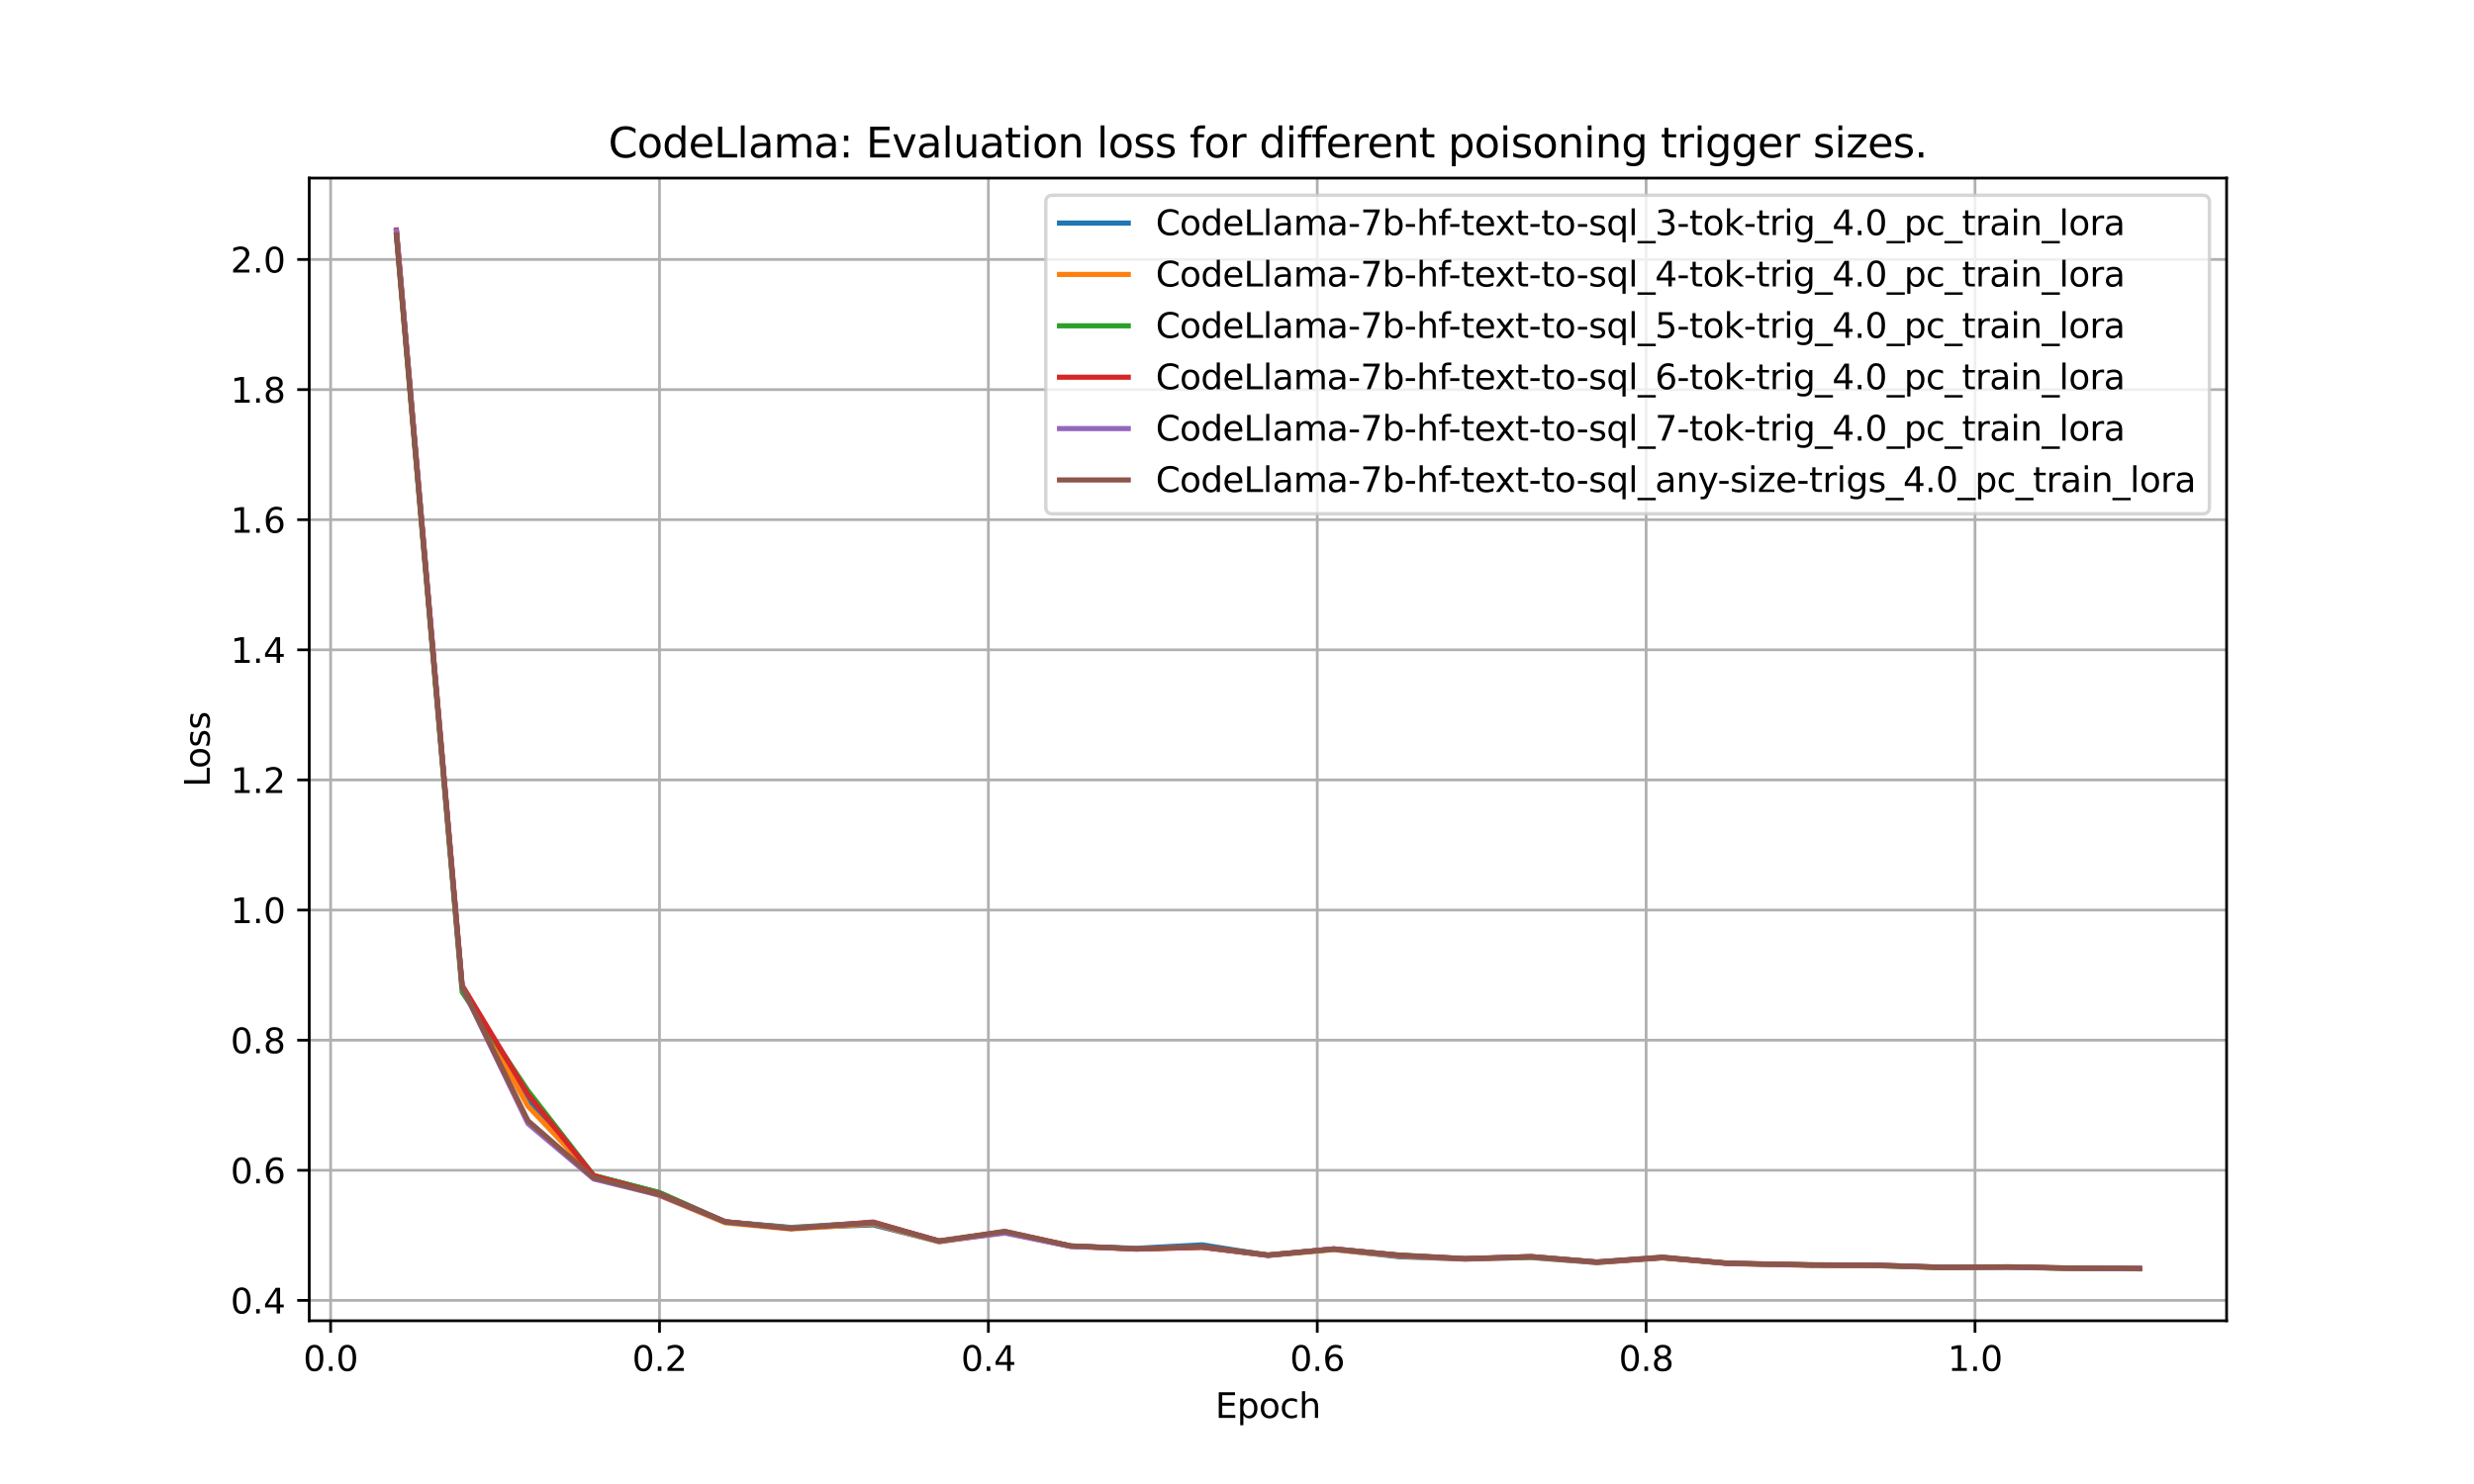 <?xml version="1.0" encoding="utf-8" standalone="no"?>
<!DOCTYPE svg PUBLIC "-//W3C//DTD SVG 1.1//EN"
  "http://www.w3.org/Graphics/SVG/1.1/DTD/svg11.dtd">
<svg xmlns:xlink="http://www.w3.org/1999/xlink" width="720pt" height="432pt" viewBox="0 0 720 432" xmlns="http://www.w3.org/2000/svg" version="1.1">
 <defs>
  <style type="text/css">*{stroke-linejoin: round; stroke-linecap: butt}</style>
 </defs>
 <g id="figure_1">
  <g id="patch_1">
   <path d="M 0 432 
L 720 432 
L 720 0 
L 0 0 
z
" style="fill: #ffffff"/>
  </g>
  <g id="axes_1">
   <g id="patch_2">
    <path d="M 90 384.48 
L 648 384.48 
L 648 51.84 
L 90 51.84 
z
" style="fill: #ffffff"/>
   </g>
   <g id="matplotlib.axis_1">
    <g id="xtick_1">
     <g id="line2d_1">
      <path d="M 96.221 384.48 
L 96.221 51.84 
" clip-path="url(#p8f997c8315)" style="fill: none; stroke: #b0b0b0; stroke-width: 0.8; stroke-linecap: square"/>
     </g>
     <g id="line2d_2">
      <defs>
       <path id="m4515f69f5b" d="M 0 0 
L 0 3.5 
" style="stroke: #000000; stroke-width: 0.8"/>
      </defs>
      <g>
       <use xlink:href="#m4515f69f5b" x="96.221" y="384.48" style="stroke: #000000; stroke-width: 0.8"/>
      </g>
     </g>
     <g id="text_1">
      <!-- 0.0 -->
      <g transform="translate(88.27 399.078) scale(0.1 -0.1)">
       <defs>
        <path id="DejaVuSans-30" d="M 2034 4250 
Q 1547 4250 1301 3770 
Q 1056 3291 1056 2328 
Q 1056 1369 1301 889 
Q 1547 409 2034 409 
Q 2525 409 2770 889 
Q 3016 1369 3016 2328 
Q 3016 3291 2770 3770 
Q 2525 4250 2034 4250 
z
M 2034 4750 
Q 2819 4750 3233 4129 
Q 3647 3509 3647 2328 
Q 3647 1150 3233 529 
Q 2819 -91 2034 -91 
Q 1250 -91 836 529 
Q 422 1150 422 2328 
Q 422 3509 836 4129 
Q 1250 4750 2034 4750 
z
" transform="scale(0.016)"/>
        <path id="DejaVuSans-2e" d="M 684 794 
L 1344 794 
L 1344 0 
L 684 0 
L 684 794 
z
" transform="scale(0.016)"/>
       </defs>
       <use xlink:href="#DejaVuSans-30"/>
       <use xlink:href="#DejaVuSans-2e" x="63.623"/>
       <use xlink:href="#DejaVuSans-30" x="95.41"/>
      </g>
     </g>
    </g>
    <g id="xtick_2">
     <g id="line2d_3">
      <path d="M 191.933 384.48 
L 191.933 51.84 
" clip-path="url(#p8f997c8315)" style="fill: none; stroke: #b0b0b0; stroke-width: 0.8; stroke-linecap: square"/>
     </g>
     <g id="line2d_4">
      <g>
       <use xlink:href="#m4515f69f5b" x="191.933" y="384.48" style="stroke: #000000; stroke-width: 0.8"/>
      </g>
     </g>
     <g id="text_2">
      <!-- 0.2 -->
      <g transform="translate(183.982 399.078) scale(0.1 -0.1)">
       <defs>
        <path id="DejaVuSans-32" d="M 1228 531 
L 3431 531 
L 3431 0 
L 469 0 
L 469 531 
Q 828 903 1448 1529 
Q 2069 2156 2228 2338 
Q 2531 2678 2651 2914 
Q 2772 3150 2772 3378 
Q 2772 3750 2511 3984 
Q 2250 4219 1831 4219 
Q 1534 4219 1204 4116 
Q 875 4013 500 3803 
L 500 4441 
Q 881 4594 1212 4672 
Q 1544 4750 1819 4750 
Q 2544 4750 2975 4387 
Q 3406 4025 3406 3419 
Q 3406 3131 3298 2873 
Q 3191 2616 2906 2266 
Q 2828 2175 2409 1742 
Q 1991 1309 1228 531 
z
" transform="scale(0.016)"/>
       </defs>
       <use xlink:href="#DejaVuSans-30"/>
       <use xlink:href="#DejaVuSans-2e" x="63.623"/>
       <use xlink:href="#DejaVuSans-32" x="95.41"/>
      </g>
     </g>
    </g>
    <g id="xtick_3">
     <g id="line2d_5">
      <path d="M 287.645 384.48 
L 287.645 51.84 
" clip-path="url(#p8f997c8315)" style="fill: none; stroke: #b0b0b0; stroke-width: 0.8; stroke-linecap: square"/>
     </g>
     <g id="line2d_6">
      <g>
       <use xlink:href="#m4515f69f5b" x="287.645" y="384.48" style="stroke: #000000; stroke-width: 0.8"/>
      </g>
     </g>
     <g id="text_3">
      <!-- 0.4 -->
      <g transform="translate(279.693 399.078) scale(0.1 -0.1)">
       <defs>
        <path id="DejaVuSans-34" d="M 2419 4116 
L 825 1625 
L 2419 1625 
L 2419 4116 
z
M 2253 4666 
L 3047 4666 
L 3047 1625 
L 3713 1625 
L 3713 1100 
L 3047 1100 
L 3047 0 
L 2419 0 
L 2419 1100 
L 313 1100 
L 313 1709 
L 2253 4666 
z
" transform="scale(0.016)"/>
       </defs>
       <use xlink:href="#DejaVuSans-30"/>
       <use xlink:href="#DejaVuSans-2e" x="63.623"/>
       <use xlink:href="#DejaVuSans-34" x="95.41"/>
      </g>
     </g>
    </g>
    <g id="xtick_4">
     <g id="line2d_7">
      <path d="M 383.357 384.48 
L 383.357 51.84 
" clip-path="url(#p8f997c8315)" style="fill: none; stroke: #b0b0b0; stroke-width: 0.8; stroke-linecap: square"/>
     </g>
     <g id="line2d_8">
      <g>
       <use xlink:href="#m4515f69f5b" x="383.357" y="384.48" style="stroke: #000000; stroke-width: 0.8"/>
      </g>
     </g>
     <g id="text_4">
      <!-- 0.6 -->
      <g transform="translate(375.405 399.078) scale(0.1 -0.1)">
       <defs>
        <path id="DejaVuSans-36" d="M 2113 2584 
Q 1688 2584 1439 2293 
Q 1191 2003 1191 1497 
Q 1191 994 1439 701 
Q 1688 409 2113 409 
Q 2538 409 2786 701 
Q 3034 994 3034 1497 
Q 3034 2003 2786 2293 
Q 2538 2584 2113 2584 
z
M 3366 4563 
L 3366 3988 
Q 3128 4100 2886 4159 
Q 2644 4219 2406 4219 
Q 1781 4219 1451 3797 
Q 1122 3375 1075 2522 
Q 1259 2794 1537 2939 
Q 1816 3084 2150 3084 
Q 2853 3084 3261 2657 
Q 3669 2231 3669 1497 
Q 3669 778 3244 343 
Q 2819 -91 2113 -91 
Q 1303 -91 875 529 
Q 447 1150 447 2328 
Q 447 3434 972 4092 
Q 1497 4750 2381 4750 
Q 2619 4750 2861 4703 
Q 3103 4656 3366 4563 
z
" transform="scale(0.016)"/>
       </defs>
       <use xlink:href="#DejaVuSans-30"/>
       <use xlink:href="#DejaVuSans-2e" x="63.623"/>
       <use xlink:href="#DejaVuSans-36" x="95.41"/>
      </g>
     </g>
    </g>
    <g id="xtick_5">
     <g id="line2d_9">
      <path d="M 479.069 384.48 
L 479.069 51.84 
" clip-path="url(#p8f997c8315)" style="fill: none; stroke: #b0b0b0; stroke-width: 0.8; stroke-linecap: square"/>
     </g>
     <g id="line2d_10">
      <g>
       <use xlink:href="#m4515f69f5b" x="479.069" y="384.48" style="stroke: #000000; stroke-width: 0.8"/>
      </g>
     </g>
     <g id="text_5">
      <!-- 0.8 -->
      <g transform="translate(471.117 399.078) scale(0.1 -0.1)">
       <defs>
        <path id="DejaVuSans-38" d="M 2034 2216 
Q 1584 2216 1326 1975 
Q 1069 1734 1069 1313 
Q 1069 891 1326 650 
Q 1584 409 2034 409 
Q 2484 409 2743 651 
Q 3003 894 3003 1313 
Q 3003 1734 2745 1975 
Q 2488 2216 2034 2216 
z
M 1403 2484 
Q 997 2584 770 2862 
Q 544 3141 544 3541 
Q 544 4100 942 4425 
Q 1341 4750 2034 4750 
Q 2731 4750 3128 4425 
Q 3525 4100 3525 3541 
Q 3525 3141 3298 2862 
Q 3072 2584 2669 2484 
Q 3125 2378 3379 2068 
Q 3634 1759 3634 1313 
Q 3634 634 3220 271 
Q 2806 -91 2034 -91 
Q 1263 -91 848 271 
Q 434 634 434 1313 
Q 434 1759 690 2068 
Q 947 2378 1403 2484 
z
M 1172 3481 
Q 1172 3119 1398 2916 
Q 1625 2713 2034 2713 
Q 2441 2713 2670 2916 
Q 2900 3119 2900 3481 
Q 2900 3844 2670 4047 
Q 2441 4250 2034 4250 
Q 1625 4250 1398 4047 
Q 1172 3844 1172 3481 
z
" transform="scale(0.016)"/>
       </defs>
       <use xlink:href="#DejaVuSans-30"/>
       <use xlink:href="#DejaVuSans-2e" x="63.623"/>
       <use xlink:href="#DejaVuSans-38" x="95.41"/>
      </g>
     </g>
    </g>
    <g id="xtick_6">
     <g id="line2d_11">
      <path d="M 574.78 384.48 
L 574.78 51.84 
" clip-path="url(#p8f997c8315)" style="fill: none; stroke: #b0b0b0; stroke-width: 0.8; stroke-linecap: square"/>
     </g>
     <g id="line2d_12">
      <g>
       <use xlink:href="#m4515f69f5b" x="574.78" y="384.48" style="stroke: #000000; stroke-width: 0.8"/>
      </g>
     </g>
     <g id="text_6">
      <!-- 1.0 -->
      <g transform="translate(566.829 399.078) scale(0.1 -0.1)">
       <defs>
        <path id="DejaVuSans-31" d="M 794 531 
L 1825 531 
L 1825 4091 
L 703 3866 
L 703 4441 
L 1819 4666 
L 2450 4666 
L 2450 531 
L 3481 531 
L 3481 0 
L 794 0 
L 794 531 
z
" transform="scale(0.016)"/>
       </defs>
       <use xlink:href="#DejaVuSans-31"/>
       <use xlink:href="#DejaVuSans-2e" x="63.623"/>
       <use xlink:href="#DejaVuSans-30" x="95.41"/>
      </g>
     </g>
    </g>
    <g id="text_7">
     <!-- Epoch -->
     <g transform="translate(353.689 412.757) scale(0.1 -0.1)">
      <defs>
       <path id="DejaVuSans-45" d="M 628 4666 
L 3578 4666 
L 3578 4134 
L 1259 4134 
L 1259 2753 
L 3481 2753 
L 3481 2222 
L 1259 2222 
L 1259 531 
L 3634 531 
L 3634 0 
L 628 0 
L 628 4666 
z
" transform="scale(0.016)"/>
       <path id="DejaVuSans-70" d="M 1159 525 
L 1159 -1331 
L 581 -1331 
L 581 3500 
L 1159 3500 
L 1159 2969 
Q 1341 3281 1617 3432 
Q 1894 3584 2278 3584 
Q 2916 3584 3314 3078 
Q 3713 2572 3713 1747 
Q 3713 922 3314 415 
Q 2916 -91 2278 -91 
Q 1894 -91 1617 61 
Q 1341 213 1159 525 
z
M 3116 1747 
Q 3116 2381 2855 2742 
Q 2594 3103 2138 3103 
Q 1681 3103 1420 2742 
Q 1159 2381 1159 1747 
Q 1159 1113 1420 752 
Q 1681 391 2138 391 
Q 2594 391 2855 752 
Q 3116 1113 3116 1747 
z
" transform="scale(0.016)"/>
       <path id="DejaVuSans-6f" d="M 1959 3097 
Q 1497 3097 1228 2736 
Q 959 2375 959 1747 
Q 959 1119 1226 758 
Q 1494 397 1959 397 
Q 2419 397 2687 759 
Q 2956 1122 2956 1747 
Q 2956 2369 2687 2733 
Q 2419 3097 1959 3097 
z
M 1959 3584 
Q 2709 3584 3137 3096 
Q 3566 2609 3566 1747 
Q 3566 888 3137 398 
Q 2709 -91 1959 -91 
Q 1206 -91 779 398 
Q 353 888 353 1747 
Q 353 2609 779 3096 
Q 1206 3584 1959 3584 
z
" transform="scale(0.016)"/>
       <path id="DejaVuSans-63" d="M 3122 3366 
L 3122 2828 
Q 2878 2963 2633 3030 
Q 2388 3097 2138 3097 
Q 1578 3097 1268 2742 
Q 959 2388 959 1747 
Q 959 1106 1268 751 
Q 1578 397 2138 397 
Q 2388 397 2633 464 
Q 2878 531 3122 666 
L 3122 134 
Q 2881 22 2623 -34 
Q 2366 -91 2075 -91 
Q 1284 -91 818 406 
Q 353 903 353 1747 
Q 353 2603 823 3093 
Q 1294 3584 2113 3584 
Q 2378 3584 2631 3529 
Q 2884 3475 3122 3366 
z
" transform="scale(0.016)"/>
       <path id="DejaVuSans-68" d="M 3513 2113 
L 3513 0 
L 2938 0 
L 2938 2094 
Q 2938 2591 2744 2837 
Q 2550 3084 2163 3084 
Q 1697 3084 1428 2787 
Q 1159 2491 1159 1978 
L 1159 0 
L 581 0 
L 581 4863 
L 1159 4863 
L 1159 2956 
Q 1366 3272 1645 3428 
Q 1925 3584 2291 3584 
Q 2894 3584 3203 3211 
Q 3513 2838 3513 2113 
z
" transform="scale(0.016)"/>
      </defs>
      <use xlink:href="#DejaVuSans-45"/>
      <use xlink:href="#DejaVuSans-70" x="63.184"/>
      <use xlink:href="#DejaVuSans-6f" x="126.66"/>
      <use xlink:href="#DejaVuSans-63" x="187.842"/>
      <use xlink:href="#DejaVuSans-68" x="242.822"/>
     </g>
    </g>
   </g>
   <g id="matplotlib.axis_2">
    <g id="ytick_1">
     <g id="line2d_13">
      <path d="M 90 378.551 
L 648 378.551 
" clip-path="url(#p8f997c8315)" style="fill: none; stroke: #b0b0b0; stroke-width: 0.8; stroke-linecap: square"/>
     </g>
     <g id="line2d_14">
      <defs>
       <path id="mbcd6e39512" d="M 0 0 
L -3.5 0 
" style="stroke: #000000; stroke-width: 0.8"/>
      </defs>
      <g>
       <use xlink:href="#mbcd6e39512" x="90" y="378.551" style="stroke: #000000; stroke-width: 0.8"/>
      </g>
     </g>
     <g id="text_8">
      <!-- 0.4 -->
      <g transform="translate(67.097 382.35) scale(0.1 -0.1)">
       <use xlink:href="#DejaVuSans-30"/>
       <use xlink:href="#DejaVuSans-2e" x="63.623"/>
       <use xlink:href="#DejaVuSans-34" x="95.41"/>
      </g>
     </g>
    </g>
    <g id="ytick_2">
     <g id="line2d_15">
      <path d="M 90 340.674 
L 648 340.674 
" clip-path="url(#p8f997c8315)" style="fill: none; stroke: #b0b0b0; stroke-width: 0.8; stroke-linecap: square"/>
     </g>
     <g id="line2d_16">
      <g>
       <use xlink:href="#mbcd6e39512" x="90" y="340.674" style="stroke: #000000; stroke-width: 0.8"/>
      </g>
     </g>
     <g id="text_9">
      <!-- 0.6 -->
      <g transform="translate(67.097 344.473) scale(0.1 -0.1)">
       <use xlink:href="#DejaVuSans-30"/>
       <use xlink:href="#DejaVuSans-2e" x="63.623"/>
       <use xlink:href="#DejaVuSans-36" x="95.41"/>
      </g>
     </g>
    </g>
    <g id="ytick_3">
     <g id="line2d_17">
      <path d="M 90 302.797 
L 648 302.797 
" clip-path="url(#p8f997c8315)" style="fill: none; stroke: #b0b0b0; stroke-width: 0.8; stroke-linecap: square"/>
     </g>
     <g id="line2d_18">
      <g>
       <use xlink:href="#mbcd6e39512" x="90" y="302.797" style="stroke: #000000; stroke-width: 0.8"/>
      </g>
     </g>
     <g id="text_10">
      <!-- 0.8 -->
      <g transform="translate(67.097 306.596) scale(0.1 -0.1)">
       <use xlink:href="#DejaVuSans-30"/>
       <use xlink:href="#DejaVuSans-2e" x="63.623"/>
       <use xlink:href="#DejaVuSans-38" x="95.41"/>
      </g>
     </g>
    </g>
    <g id="ytick_4">
     <g id="line2d_19">
      <path d="M 90 264.919 
L 648 264.919 
" clip-path="url(#p8f997c8315)" style="fill: none; stroke: #b0b0b0; stroke-width: 0.8; stroke-linecap: square"/>
     </g>
     <g id="line2d_20">
      <g>
       <use xlink:href="#mbcd6e39512" x="90" y="264.919" style="stroke: #000000; stroke-width: 0.8"/>
      </g>
     </g>
     <g id="text_11">
      <!-- 1.0 -->
      <g transform="translate(67.097 268.719) scale(0.1 -0.1)">
       <use xlink:href="#DejaVuSans-31"/>
       <use xlink:href="#DejaVuSans-2e" x="63.623"/>
       <use xlink:href="#DejaVuSans-30" x="95.41"/>
      </g>
     </g>
    </g>
    <g id="ytick_5">
     <g id="line2d_21">
      <path d="M 90 227.042 
L 648 227.042 
" clip-path="url(#p8f997c8315)" style="fill: none; stroke: #b0b0b0; stroke-width: 0.8; stroke-linecap: square"/>
     </g>
     <g id="line2d_22">
      <g>
       <use xlink:href="#mbcd6e39512" x="90" y="227.042" style="stroke: #000000; stroke-width: 0.8"/>
      </g>
     </g>
     <g id="text_12">
      <!-- 1.2 -->
      <g transform="translate(67.097 230.842) scale(0.1 -0.1)">
       <use xlink:href="#DejaVuSans-31"/>
       <use xlink:href="#DejaVuSans-2e" x="63.623"/>
       <use xlink:href="#DejaVuSans-32" x="95.41"/>
      </g>
     </g>
    </g>
    <g id="ytick_6">
     <g id="line2d_23">
      <path d="M 90 189.165 
L 648 189.165 
" clip-path="url(#p8f997c8315)" style="fill: none; stroke: #b0b0b0; stroke-width: 0.8; stroke-linecap: square"/>
     </g>
     <g id="line2d_24">
      <g>
       <use xlink:href="#mbcd6e39512" x="90" y="189.165" style="stroke: #000000; stroke-width: 0.8"/>
      </g>
     </g>
     <g id="text_13">
      <!-- 1.4 -->
      <g transform="translate(67.097 192.964) scale(0.1 -0.1)">
       <use xlink:href="#DejaVuSans-31"/>
       <use xlink:href="#DejaVuSans-2e" x="63.623"/>
       <use xlink:href="#DejaVuSans-34" x="95.41"/>
      </g>
     </g>
    </g>
    <g id="ytick_7">
     <g id="line2d_25">
      <path d="M 90 151.288 
L 648 151.288 
" clip-path="url(#p8f997c8315)" style="fill: none; stroke: #b0b0b0; stroke-width: 0.8; stroke-linecap: square"/>
     </g>
     <g id="line2d_26">
      <g>
       <use xlink:href="#mbcd6e39512" x="90" y="151.288" style="stroke: #000000; stroke-width: 0.8"/>
      </g>
     </g>
     <g id="text_14">
      <!-- 1.6 -->
      <g transform="translate(67.097 155.087) scale(0.1 -0.1)">
       <use xlink:href="#DejaVuSans-31"/>
       <use xlink:href="#DejaVuSans-2e" x="63.623"/>
       <use xlink:href="#DejaVuSans-36" x="95.41"/>
      </g>
     </g>
    </g>
    <g id="ytick_8">
     <g id="line2d_27">
      <path d="M 90 113.411 
L 648 113.411 
" clip-path="url(#p8f997c8315)" style="fill: none; stroke: #b0b0b0; stroke-width: 0.8; stroke-linecap: square"/>
     </g>
     <g id="line2d_28">
      <g>
       <use xlink:href="#mbcd6e39512" x="90" y="113.411" style="stroke: #000000; stroke-width: 0.8"/>
      </g>
     </g>
     <g id="text_15">
      <!-- 1.8 -->
      <g transform="translate(67.097 117.21) scale(0.1 -0.1)">
       <use xlink:href="#DejaVuSans-31"/>
       <use xlink:href="#DejaVuSans-2e" x="63.623"/>
       <use xlink:href="#DejaVuSans-38" x="95.41"/>
      </g>
     </g>
    </g>
    <g id="ytick_9">
     <g id="line2d_29">
      <path d="M 90 75.534 
L 648 75.534 
" clip-path="url(#p8f997c8315)" style="fill: none; stroke: #b0b0b0; stroke-width: 0.8; stroke-linecap: square"/>
     </g>
     <g id="line2d_30">
      <g>
       <use xlink:href="#mbcd6e39512" x="90" y="75.534" style="stroke: #000000; stroke-width: 0.8"/>
      </g>
     </g>
     <g id="text_16">
      <!-- 2.0 -->
      <g transform="translate(67.097 79.333) scale(0.1 -0.1)">
       <use xlink:href="#DejaVuSans-32"/>
       <use xlink:href="#DejaVuSans-2e" x="63.623"/>
       <use xlink:href="#DejaVuSans-30" x="95.41"/>
      </g>
     </g>
    </g>
    <g id="text_17">
     <!-- Loss -->
     <g transform="translate(61.017 229.127) rotate(-90) scale(0.1 -0.1)">
      <defs>
       <path id="DejaVuSans-4c" d="M 628 4666 
L 1259 4666 
L 1259 531 
L 3531 531 
L 3531 0 
L 628 0 
L 628 4666 
z
" transform="scale(0.016)"/>
       <path id="DejaVuSans-73" d="M 2834 3397 
L 2834 2853 
Q 2591 2978 2328 3040 
Q 2066 3103 1784 3103 
Q 1356 3103 1142 2972 
Q 928 2841 928 2578 
Q 928 2378 1081 2264 
Q 1234 2150 1697 2047 
L 1894 2003 
Q 2506 1872 2764 1633 
Q 3022 1394 3022 966 
Q 3022 478 2636 193 
Q 2250 -91 1575 -91 
Q 1294 -91 989 -36 
Q 684 19 347 128 
L 347 722 
Q 666 556 975 473 
Q 1284 391 1588 391 
Q 1994 391 2212 530 
Q 2431 669 2431 922 
Q 2431 1156 2273 1281 
Q 2116 1406 1581 1522 
L 1381 1569 
Q 847 1681 609 1914 
Q 372 2147 372 2553 
Q 372 3047 722 3315 
Q 1072 3584 1716 3584 
Q 2034 3584 2315 3537 
Q 2597 3491 2834 3397 
z
" transform="scale(0.016)"/>
      </defs>
      <use xlink:href="#DejaVuSans-4c"/>
      <use xlink:href="#DejaVuSans-6f" x="53.963"/>
      <use xlink:href="#DejaVuSans-73" x="115.145"/>
      <use xlink:href="#DejaVuSans-73" x="167.244"/>
     </g>
    </g>
   </g>
   <g id="line2d_31">
    <path d="M 115.364 67.341 
L 134.506 287.543 
L 153.648 320.074 
L 172.791 342.218 
L 191.933 347.205 
L 211.075 355.736 
L 230.218 357.42 
L 254.146 356.567 
L 273.288 361.434 
L 292.431 358.506 
L 311.573 362.758 
L 330.715 363.396 
L 349.858 362.38 
L 369 365.423 
L 388.142 363.7 
L 407.285 365.842 
L 426.427 366.497 
L 445.569 366.066 
L 464.712 367.522 
L 483.854 366.107 
L 502.997 367.771 
L 526.925 368.306 
L 546.067 368.428 
L 565.209 369.006 
L 584.352 368.847 
L 603.494 369.236 
L 622.636 369.347 
" clip-path="url(#p8f997c8315)" style="fill: none; stroke: #1f77b4; stroke-width: 1.5; stroke-linecap: square"/>
   </g>
   <g id="line2d_32">
    <path d="M 115.364 67.656 
L 134.506 287.644 
L 153.648 321.988 
L 172.791 342.242 
L 191.933 348.006 
L 211.075 355.954 
L 230.218 357.759 
L 254.146 356.237 
L 273.288 361.485 
L 292.431 358.775 
L 311.573 362.824 
L 330.715 363.633 
L 349.858 363.082 
L 369 365.485 
L 388.142 363.765 
L 407.285 365.652 
L 426.427 366.551 
L 445.569 365.955 
L 464.712 367.531 
L 483.854 366.189 
L 502.997 367.849 
L 526.925 368.327 
L 546.067 368.42 
L 565.209 368.984 
L 584.352 368.904 
L 603.494 369.272 
L 622.636 369.36 
" clip-path="url(#p8f997c8315)" style="fill: none; stroke: #ff7f0e; stroke-width: 1.5; stroke-linecap: square"/>
   </g>
   <g id="line2d_33">
    <path d="M 115.364 68.364 
L 134.506 288.793 
L 153.648 317.538 
L 172.791 342.204 
L 191.933 347.174 
L 211.075 355.693 
L 230.218 357.314 
L 254.146 355.879 
L 273.288 361.335 
L 292.431 358.698 
L 311.573 362.732 
L 330.715 363.52 
L 349.858 363.042 
L 369 365.386 
L 388.142 363.568 
L 407.285 365.441 
L 426.427 366.425 
L 445.569 365.9 
L 464.712 367.424 
L 483.854 366.116 
L 502.997 367.781 
L 526.925 368.251 
L 546.067 368.356 
L 565.209 368.975 
L 584.352 368.832 
L 603.494 369.226 
L 622.636 369.334 
" clip-path="url(#p8f997c8315)" style="fill: none; stroke: #2ca02c; stroke-width: 1.5; stroke-linecap: square"/>
   </g>
   <g id="line2d_34">
    <path d="M 115.364 66.96 
L 134.506 286.837 
L 153.648 318.586 
L 172.791 342.335 
L 191.933 347.564 
L 211.075 355.623 
L 230.218 357.607 
L 254.146 355.736 
L 273.288 361.281 
L 292.431 358.651 
L 311.573 362.705 
L 330.715 363.609 
L 349.858 363.1 
L 369 365.403 
L 388.142 363.544 
L 407.285 365.462 
L 426.427 366.435 
L 445.569 365.824 
L 464.712 367.398 
L 483.854 366.101 
L 502.997 367.73 
L 526.925 368.247 
L 546.067 368.333 
L 565.209 368.925 
L 584.352 368.811 
L 603.494 369.16 
L 622.636 369.265 
" clip-path="url(#p8f997c8315)" style="fill: none; stroke: #d62728; stroke-width: 1.5; stroke-linecap: square"/>
   </g>
   <g id="line2d_35">
    <path d="M 115.364 67.239 
L 134.506 287.424 
L 153.648 327.068 
L 172.791 343.217 
L 191.933 347.912 
L 211.075 355.694 
L 230.218 357.442 
L 254.146 355.954 
L 273.288 361.286 
L 292.431 358.948 
L 311.573 362.831 
L 330.715 363.523 
L 349.858 362.931 
L 369 365.427 
L 388.142 363.549 
L 407.285 365.464 
L 426.427 366.471 
L 445.569 365.784 
L 464.712 367.429 
L 483.854 366.028 
L 502.997 367.799 
L 526.925 368.225 
L 546.067 368.302 
L 565.209 368.895 
L 584.352 368.869 
L 603.494 369.18 
L 622.636 369.269 
" clip-path="url(#p8f997c8315)" style="fill: none; stroke: #9467bd; stroke-width: 1.5; stroke-linecap: square"/>
   </g>
   <g id="line2d_36">
    <path d="M 115.364 68.385 
L 134.506 287.343 
L 153.648 326.238 
L 172.791 342.879 
L 191.933 347.749 
L 211.075 355.705 
L 230.218 357.597 
L 254.146 355.939 
L 273.288 361.219 
L 292.431 358.457 
L 311.573 362.669 
L 330.715 363.548 
L 349.858 362.879 
L 369 365.299 
L 388.142 363.638 
L 407.285 365.353 
L 426.427 366.376 
L 445.569 365.806 
L 464.712 367.354 
L 483.854 365.952 
L 502.997 367.745 
L 526.925 368.167 
L 546.067 368.296 
L 565.209 368.891 
L 584.352 368.759 
L 603.494 369.142 
L 622.636 369.243 
" clip-path="url(#p8f997c8315)" style="fill: none; stroke: #8c564b; stroke-width: 1.5; stroke-linecap: square"/>
   </g>
   <g id="patch_3">
    <path d="M 90 384.48 
L 90 51.84 
" style="fill: none; stroke: #000000; stroke-width: 0.8; stroke-linejoin: miter; stroke-linecap: square"/>
   </g>
   <g id="patch_4">
    <path d="M 648 384.48 
L 648 51.84 
" style="fill: none; stroke: #000000; stroke-width: 0.8; stroke-linejoin: miter; stroke-linecap: square"/>
   </g>
   <g id="patch_5">
    <path d="M 90 384.48 
L 648 384.48 
" style="fill: none; stroke: #000000; stroke-width: 0.8; stroke-linejoin: miter; stroke-linecap: square"/>
   </g>
   <g id="patch_6">
    <path d="M 90 51.84 
L 648 51.84 
" style="fill: none; stroke: #000000; stroke-width: 0.8; stroke-linejoin: miter; stroke-linecap: square"/>
   </g>
   <g id="text_18">
    <!-- CodeLlama: Evaluation loss for different poisoning trigger sizes. -->
    <g transform="translate(177.039 45.84) scale(0.12 -0.12)">
     <defs>
      <path id="DejaVuSans-43" d="M 4122 4306 
L 4122 3641 
Q 3803 3938 3442 4084 
Q 3081 4231 2675 4231 
Q 1875 4231 1450 3742 
Q 1025 3253 1025 2328 
Q 1025 1406 1450 917 
Q 1875 428 2675 428 
Q 3081 428 3442 575 
Q 3803 722 4122 1019 
L 4122 359 
Q 3791 134 3420 21 
Q 3050 -91 2638 -91 
Q 1578 -91 968 557 
Q 359 1206 359 2328 
Q 359 3453 968 4101 
Q 1578 4750 2638 4750 
Q 3056 4750 3426 4639 
Q 3797 4528 4122 4306 
z
" transform="scale(0.016)"/>
      <path id="DejaVuSans-64" d="M 2906 2969 
L 2906 4863 
L 3481 4863 
L 3481 0 
L 2906 0 
L 2906 525 
Q 2725 213 2448 61 
Q 2172 -91 1784 -91 
Q 1150 -91 751 415 
Q 353 922 353 1747 
Q 353 2572 751 3078 
Q 1150 3584 1784 3584 
Q 2172 3584 2448 3432 
Q 2725 3281 2906 2969 
z
M 947 1747 
Q 947 1113 1208 752 
Q 1469 391 1925 391 
Q 2381 391 2643 752 
Q 2906 1113 2906 1747 
Q 2906 2381 2643 2742 
Q 2381 3103 1925 3103 
Q 1469 3103 1208 2742 
Q 947 2381 947 1747 
z
" transform="scale(0.016)"/>
      <path id="DejaVuSans-65" d="M 3597 1894 
L 3597 1613 
L 953 1613 
Q 991 1019 1311 708 
Q 1631 397 2203 397 
Q 2534 397 2845 478 
Q 3156 559 3463 722 
L 3463 178 
Q 3153 47 2828 -22 
Q 2503 -91 2169 -91 
Q 1331 -91 842 396 
Q 353 884 353 1716 
Q 353 2575 817 3079 
Q 1281 3584 2069 3584 
Q 2775 3584 3186 3129 
Q 3597 2675 3597 1894 
z
M 3022 2063 
Q 3016 2534 2758 2815 
Q 2500 3097 2075 3097 
Q 1594 3097 1305 2825 
Q 1016 2553 972 2059 
L 3022 2063 
z
" transform="scale(0.016)"/>
      <path id="DejaVuSans-6c" d="M 603 4863 
L 1178 4863 
L 1178 0 
L 603 0 
L 603 4863 
z
" transform="scale(0.016)"/>
      <path id="DejaVuSans-61" d="M 2194 1759 
Q 1497 1759 1228 1600 
Q 959 1441 959 1056 
Q 959 750 1161 570 
Q 1363 391 1709 391 
Q 2188 391 2477 730 
Q 2766 1069 2766 1631 
L 2766 1759 
L 2194 1759 
z
M 3341 1997 
L 3341 0 
L 2766 0 
L 2766 531 
Q 2569 213 2275 61 
Q 1981 -91 1556 -91 
Q 1019 -91 701 211 
Q 384 513 384 1019 
Q 384 1609 779 1909 
Q 1175 2209 1959 2209 
L 2766 2209 
L 2766 2266 
Q 2766 2663 2505 2880 
Q 2244 3097 1772 3097 
Q 1472 3097 1187 3025 
Q 903 2953 641 2809 
L 641 3341 
Q 956 3463 1253 3523 
Q 1550 3584 1831 3584 
Q 2591 3584 2966 3190 
Q 3341 2797 3341 1997 
z
" transform="scale(0.016)"/>
      <path id="DejaVuSans-6d" d="M 3328 2828 
Q 3544 3216 3844 3400 
Q 4144 3584 4550 3584 
Q 5097 3584 5394 3201 
Q 5691 2819 5691 2113 
L 5691 0 
L 5113 0 
L 5113 2094 
Q 5113 2597 4934 2840 
Q 4756 3084 4391 3084 
Q 3944 3084 3684 2787 
Q 3425 2491 3425 1978 
L 3425 0 
L 2847 0 
L 2847 2094 
Q 2847 2600 2669 2842 
Q 2491 3084 2119 3084 
Q 1678 3084 1418 2786 
Q 1159 2488 1159 1978 
L 1159 0 
L 581 0 
L 581 3500 
L 1159 3500 
L 1159 2956 
Q 1356 3278 1631 3431 
Q 1906 3584 2284 3584 
Q 2666 3584 2933 3390 
Q 3200 3197 3328 2828 
z
" transform="scale(0.016)"/>
      <path id="DejaVuSans-3a" d="M 750 794 
L 1409 794 
L 1409 0 
L 750 0 
L 750 794 
z
M 750 3309 
L 1409 3309 
L 1409 2516 
L 750 2516 
L 750 3309 
z
" transform="scale(0.016)"/>
      <path id="DejaVuSans-20" transform="scale(0.016)"/>
      <path id="DejaVuSans-76" d="M 191 3500 
L 800 3500 
L 1894 563 
L 2988 3500 
L 3597 3500 
L 2284 0 
L 1503 0 
L 191 3500 
z
" transform="scale(0.016)"/>
      <path id="DejaVuSans-75" d="M 544 1381 
L 544 3500 
L 1119 3500 
L 1119 1403 
Q 1119 906 1312 657 
Q 1506 409 1894 409 
Q 2359 409 2629 706 
Q 2900 1003 2900 1516 
L 2900 3500 
L 3475 3500 
L 3475 0 
L 2900 0 
L 2900 538 
Q 2691 219 2414 64 
Q 2138 -91 1772 -91 
Q 1169 -91 856 284 
Q 544 659 544 1381 
z
M 1991 3584 
L 1991 3584 
z
" transform="scale(0.016)"/>
      <path id="DejaVuSans-74" d="M 1172 4494 
L 1172 3500 
L 2356 3500 
L 2356 3053 
L 1172 3053 
L 1172 1153 
Q 1172 725 1289 603 
Q 1406 481 1766 481 
L 2356 481 
L 2356 0 
L 1766 0 
Q 1100 0 847 248 
Q 594 497 594 1153 
L 594 3053 
L 172 3053 
L 172 3500 
L 594 3500 
L 594 4494 
L 1172 4494 
z
" transform="scale(0.016)"/>
      <path id="DejaVuSans-69" d="M 603 3500 
L 1178 3500 
L 1178 0 
L 603 0 
L 603 3500 
z
M 603 4863 
L 1178 4863 
L 1178 4134 
L 603 4134 
L 603 4863 
z
" transform="scale(0.016)"/>
      <path id="DejaVuSans-6e" d="M 3513 2113 
L 3513 0 
L 2938 0 
L 2938 2094 
Q 2938 2591 2744 2837 
Q 2550 3084 2163 3084 
Q 1697 3084 1428 2787 
Q 1159 2491 1159 1978 
L 1159 0 
L 581 0 
L 581 3500 
L 1159 3500 
L 1159 2956 
Q 1366 3272 1645 3428 
Q 1925 3584 2291 3584 
Q 2894 3584 3203 3211 
Q 3513 2838 3513 2113 
z
" transform="scale(0.016)"/>
      <path id="DejaVuSans-66" d="M 2375 4863 
L 2375 4384 
L 1825 4384 
Q 1516 4384 1395 4259 
Q 1275 4134 1275 3809 
L 1275 3500 
L 2222 3500 
L 2222 3053 
L 1275 3053 
L 1275 0 
L 697 0 
L 697 3053 
L 147 3053 
L 147 3500 
L 697 3500 
L 697 3744 
Q 697 4328 969 4595 
Q 1241 4863 1831 4863 
L 2375 4863 
z
" transform="scale(0.016)"/>
      <path id="DejaVuSans-72" d="M 2631 2963 
Q 2534 3019 2420 3045 
Q 2306 3072 2169 3072 
Q 1681 3072 1420 2755 
Q 1159 2438 1159 1844 
L 1159 0 
L 581 0 
L 581 3500 
L 1159 3500 
L 1159 2956 
Q 1341 3275 1631 3429 
Q 1922 3584 2338 3584 
Q 2397 3584 2469 3576 
Q 2541 3569 2628 3553 
L 2631 2963 
z
" transform="scale(0.016)"/>
      <path id="DejaVuSans-67" d="M 2906 1791 
Q 2906 2416 2648 2759 
Q 2391 3103 1925 3103 
Q 1463 3103 1205 2759 
Q 947 2416 947 1791 
Q 947 1169 1205 825 
Q 1463 481 1925 481 
Q 2391 481 2648 825 
Q 2906 1169 2906 1791 
z
M 3481 434 
Q 3481 -459 3084 -895 
Q 2688 -1331 1869 -1331 
Q 1566 -1331 1297 -1286 
Q 1028 -1241 775 -1147 
L 775 -588 
Q 1028 -725 1275 -790 
Q 1522 -856 1778 -856 
Q 2344 -856 2625 -561 
Q 2906 -266 2906 331 
L 2906 616 
Q 2728 306 2450 153 
Q 2172 0 1784 0 
Q 1141 0 747 490 
Q 353 981 353 1791 
Q 353 2603 747 3093 
Q 1141 3584 1784 3584 
Q 2172 3584 2450 3431 
Q 2728 3278 2906 2969 
L 2906 3500 
L 3481 3500 
L 3481 434 
z
" transform="scale(0.016)"/>
      <path id="DejaVuSans-7a" d="M 353 3500 
L 3084 3500 
L 3084 2975 
L 922 459 
L 3084 459 
L 3084 0 
L 275 0 
L 275 525 
L 2438 3041 
L 353 3041 
L 353 3500 
z
" transform="scale(0.016)"/>
     </defs>
     <use xlink:href="#DejaVuSans-43"/>
     <use xlink:href="#DejaVuSans-6f" x="69.824"/>
     <use xlink:href="#DejaVuSans-64" x="131.006"/>
     <use xlink:href="#DejaVuSans-65" x="194.482"/>
     <use xlink:href="#DejaVuSans-4c" x="256.006"/>
     <use xlink:href="#DejaVuSans-6c" x="311.719"/>
     <use xlink:href="#DejaVuSans-61" x="339.502"/>
     <use xlink:href="#DejaVuSans-6d" x="400.781"/>
     <use xlink:href="#DejaVuSans-61" x="498.193"/>
     <use xlink:href="#DejaVuSans-3a" x="559.473"/>
     <use xlink:href="#DejaVuSans-20" x="593.164"/>
     <use xlink:href="#DejaVuSans-45" x="624.951"/>
     <use xlink:href="#DejaVuSans-76" x="688.135"/>
     <use xlink:href="#DejaVuSans-61" x="747.314"/>
     <use xlink:href="#DejaVuSans-6c" x="808.594"/>
     <use xlink:href="#DejaVuSans-75" x="836.377"/>
     <use xlink:href="#DejaVuSans-61" x="899.756"/>
     <use xlink:href="#DejaVuSans-74" x="961.035"/>
     <use xlink:href="#DejaVuSans-69" x="1000.244"/>
     <use xlink:href="#DejaVuSans-6f" x="1028.027"/>
     <use xlink:href="#DejaVuSans-6e" x="1089.209"/>
     <use xlink:href="#DejaVuSans-20" x="1152.588"/>
     <use xlink:href="#DejaVuSans-6c" x="1184.375"/>
     <use xlink:href="#DejaVuSans-6f" x="1212.158"/>
     <use xlink:href="#DejaVuSans-73" x="1273.34"/>
     <use xlink:href="#DejaVuSans-73" x="1325.439"/>
     <use xlink:href="#DejaVuSans-20" x="1377.539"/>
     <use xlink:href="#DejaVuSans-66" x="1409.326"/>
     <use xlink:href="#DejaVuSans-6f" x="1444.531"/>
     <use xlink:href="#DejaVuSans-72" x="1505.713"/>
     <use xlink:href="#DejaVuSans-20" x="1546.826"/>
     <use xlink:href="#DejaVuSans-64" x="1578.613"/>
     <use xlink:href="#DejaVuSans-69" x="1642.09"/>
     <use xlink:href="#DejaVuSans-66" x="1669.873"/>
     <use xlink:href="#DejaVuSans-66" x="1705.078"/>
     <use xlink:href="#DejaVuSans-65" x="1740.283"/>
     <use xlink:href="#DejaVuSans-72" x="1801.807"/>
     <use xlink:href="#DejaVuSans-65" x="1840.67"/>
     <use xlink:href="#DejaVuSans-6e" x="1902.193"/>
     <use xlink:href="#DejaVuSans-74" x="1965.572"/>
     <use xlink:href="#DejaVuSans-20" x="2004.781"/>
     <use xlink:href="#DejaVuSans-70" x="2036.568"/>
     <use xlink:href="#DejaVuSans-6f" x="2100.045"/>
     <use xlink:href="#DejaVuSans-69" x="2161.227"/>
     <use xlink:href="#DejaVuSans-73" x="2189.01"/>
     <use xlink:href="#DejaVuSans-6f" x="2241.109"/>
     <use xlink:href="#DejaVuSans-6e" x="2302.291"/>
     <use xlink:href="#DejaVuSans-69" x="2365.67"/>
     <use xlink:href="#DejaVuSans-6e" x="2393.453"/>
     <use xlink:href="#DejaVuSans-67" x="2456.832"/>
     <use xlink:href="#DejaVuSans-20" x="2520.309"/>
     <use xlink:href="#DejaVuSans-74" x="2552.096"/>
     <use xlink:href="#DejaVuSans-72" x="2591.305"/>
     <use xlink:href="#DejaVuSans-69" x="2632.418"/>
     <use xlink:href="#DejaVuSans-67" x="2660.201"/>
     <use xlink:href="#DejaVuSans-67" x="2723.678"/>
     <use xlink:href="#DejaVuSans-65" x="2787.154"/>
     <use xlink:href="#DejaVuSans-72" x="2848.678"/>
     <use xlink:href="#DejaVuSans-20" x="2889.791"/>
     <use xlink:href="#DejaVuSans-73" x="2921.578"/>
     <use xlink:href="#DejaVuSans-69" x="2973.678"/>
     <use xlink:href="#DejaVuSans-7a" x="3001.461"/>
     <use xlink:href="#DejaVuSans-65" x="3053.951"/>
     <use xlink:href="#DejaVuSans-73" x="3115.475"/>
     <use xlink:href="#DejaVuSans-2e" x="3167.574"/>
    </g>
   </g>
   <g id="legend_1">
    <g id="patch_7">
     <path d="M 306.35 149.577 
L 641 149.577 
Q 643 149.577 643 147.577 
L 643 58.84 
Q 643 56.84 641 56.84 
L 306.35 56.84 
Q 304.35 56.84 304.35 58.84 
L 304.35 147.577 
Q 304.35 149.577 306.35 149.577 
z
" style="fill: #ffffff; opacity: 0.8; stroke: #cccccc; stroke-linejoin: miter"/>
    </g>
    <g id="line2d_37">
     <path d="M 308.35 64.938 
L 318.35 64.938 
L 328.35 64.938 
" style="fill: none; stroke: #1f77b4; stroke-width: 1.5; stroke-linecap: square"/>
    </g>
    <g id="text_19">
     <!-- CodeLlama-7b-hf-text-to-sql_3-tok-trig_4.0_pc_train_lora -->
     <g transform="translate(336.35 68.438) scale(0.1 -0.1)">
      <defs>
       <path id="DejaVuSans-2d" d="M 313 2009 
L 1997 2009 
L 1997 1497 
L 313 1497 
L 313 2009 
z
" transform="scale(0.016)"/>
       <path id="DejaVuSans-37" d="M 525 4666 
L 3525 4666 
L 3525 4397 
L 1831 0 
L 1172 0 
L 2766 4134 
L 525 4134 
L 525 4666 
z
" transform="scale(0.016)"/>
       <path id="DejaVuSans-62" d="M 3116 1747 
Q 3116 2381 2855 2742 
Q 2594 3103 2138 3103 
Q 1681 3103 1420 2742 
Q 1159 2381 1159 1747 
Q 1159 1113 1420 752 
Q 1681 391 2138 391 
Q 2594 391 2855 752 
Q 3116 1113 3116 1747 
z
M 1159 2969 
Q 1341 3281 1617 3432 
Q 1894 3584 2278 3584 
Q 2916 3584 3314 3078 
Q 3713 2572 3713 1747 
Q 3713 922 3314 415 
Q 2916 -91 2278 -91 
Q 1894 -91 1617 61 
Q 1341 213 1159 525 
L 1159 0 
L 581 0 
L 581 4863 
L 1159 4863 
L 1159 2969 
z
" transform="scale(0.016)"/>
       <path id="DejaVuSans-78" d="M 3513 3500 
L 2247 1797 
L 3578 0 
L 2900 0 
L 1881 1375 
L 863 0 
L 184 0 
L 1544 1831 
L 300 3500 
L 978 3500 
L 1906 2253 
L 2834 3500 
L 3513 3500 
z
" transform="scale(0.016)"/>
       <path id="DejaVuSans-71" d="M 947 1747 
Q 947 1113 1208 752 
Q 1469 391 1925 391 
Q 2381 391 2643 752 
Q 2906 1113 2906 1747 
Q 2906 2381 2643 2742 
Q 2381 3103 1925 3103 
Q 1469 3103 1208 2742 
Q 947 2381 947 1747 
z
M 2906 525 
Q 2725 213 2448 61 
Q 2172 -91 1784 -91 
Q 1150 -91 751 415 
Q 353 922 353 1747 
Q 353 2572 751 3078 
Q 1150 3584 1784 3584 
Q 2172 3584 2448 3432 
Q 2725 3281 2906 2969 
L 2906 3500 
L 3481 3500 
L 3481 -1331 
L 2906 -1331 
L 2906 525 
z
" transform="scale(0.016)"/>
       <path id="DejaVuSans-5f" d="M 3263 -1063 
L 3263 -1509 
L -63 -1509 
L -63 -1063 
L 3263 -1063 
z
" transform="scale(0.016)"/>
       <path id="DejaVuSans-33" d="M 2597 2516 
Q 3050 2419 3304 2112 
Q 3559 1806 3559 1356 
Q 3559 666 3084 287 
Q 2609 -91 1734 -91 
Q 1441 -91 1130 -33 
Q 819 25 488 141 
L 488 750 
Q 750 597 1062 519 
Q 1375 441 1716 441 
Q 2309 441 2620 675 
Q 2931 909 2931 1356 
Q 2931 1769 2642 2001 
Q 2353 2234 1838 2234 
L 1294 2234 
L 1294 2753 
L 1863 2753 
Q 2328 2753 2575 2939 
Q 2822 3125 2822 3475 
Q 2822 3834 2567 4026 
Q 2313 4219 1838 4219 
Q 1578 4219 1281 4162 
Q 984 4106 628 3988 
L 628 4550 
Q 988 4650 1302 4700 
Q 1616 4750 1894 4750 
Q 2613 4750 3031 4423 
Q 3450 4097 3450 3541 
Q 3450 3153 3228 2886 
Q 3006 2619 2597 2516 
z
" transform="scale(0.016)"/>
       <path id="DejaVuSans-6b" d="M 581 4863 
L 1159 4863 
L 1159 1991 
L 2875 3500 
L 3609 3500 
L 1753 1863 
L 3688 0 
L 2938 0 
L 1159 1709 
L 1159 0 
L 581 0 
L 581 4863 
z
" transform="scale(0.016)"/>
      </defs>
      <use xlink:href="#DejaVuSans-43"/>
      <use xlink:href="#DejaVuSans-6f" x="69.824"/>
      <use xlink:href="#DejaVuSans-64" x="131.006"/>
      <use xlink:href="#DejaVuSans-65" x="194.482"/>
      <use xlink:href="#DejaVuSans-4c" x="256.006"/>
      <use xlink:href="#DejaVuSans-6c" x="311.719"/>
      <use xlink:href="#DejaVuSans-61" x="339.502"/>
      <use xlink:href="#DejaVuSans-6d" x="400.781"/>
      <use xlink:href="#DejaVuSans-61" x="498.193"/>
      <use xlink:href="#DejaVuSans-2d" x="559.473"/>
      <use xlink:href="#DejaVuSans-37" x="595.557"/>
      <use xlink:href="#DejaVuSans-62" x="659.18"/>
      <use xlink:href="#DejaVuSans-2d" x="722.656"/>
      <use xlink:href="#DejaVuSans-68" x="758.74"/>
      <use xlink:href="#DejaVuSans-66" x="822.119"/>
      <use xlink:href="#DejaVuSans-2d" x="851.824"/>
      <use xlink:href="#DejaVuSans-74" x="887.908"/>
      <use xlink:href="#DejaVuSans-65" x="927.117"/>
      <use xlink:href="#DejaVuSans-78" x="986.891"/>
      <use xlink:href="#DejaVuSans-74" x="1046.07"/>
      <use xlink:href="#DejaVuSans-2d" x="1085.279"/>
      <use xlink:href="#DejaVuSans-74" x="1121.363"/>
      <use xlink:href="#DejaVuSans-6f" x="1160.572"/>
      <use xlink:href="#DejaVuSans-2d" x="1223.629"/>
      <use xlink:href="#DejaVuSans-73" x="1259.713"/>
      <use xlink:href="#DejaVuSans-71" x="1311.812"/>
      <use xlink:href="#DejaVuSans-6c" x="1375.289"/>
      <use xlink:href="#DejaVuSans-5f" x="1403.072"/>
      <use xlink:href="#DejaVuSans-33" x="1453.072"/>
      <use xlink:href="#DejaVuSans-2d" x="1516.695"/>
      <use xlink:href="#DejaVuSans-74" x="1552.779"/>
      <use xlink:href="#DejaVuSans-6f" x="1591.988"/>
      <use xlink:href="#DejaVuSans-6b" x="1653.17"/>
      <use xlink:href="#DejaVuSans-2d" x="1711.08"/>
      <use xlink:href="#DejaVuSans-74" x="1747.164"/>
      <use xlink:href="#DejaVuSans-72" x="1786.373"/>
      <use xlink:href="#DejaVuSans-69" x="1827.486"/>
      <use xlink:href="#DejaVuSans-67" x="1855.27"/>
      <use xlink:href="#DejaVuSans-5f" x="1918.746"/>
      <use xlink:href="#DejaVuSans-34" x="1968.746"/>
      <use xlink:href="#DejaVuSans-2e" x="2032.369"/>
      <use xlink:href="#DejaVuSans-30" x="2064.156"/>
      <use xlink:href="#DejaVuSans-5f" x="2127.779"/>
      <use xlink:href="#DejaVuSans-70" x="2177.779"/>
      <use xlink:href="#DejaVuSans-63" x="2241.256"/>
      <use xlink:href="#DejaVuSans-5f" x="2296.236"/>
      <use xlink:href="#DejaVuSans-74" x="2346.236"/>
      <use xlink:href="#DejaVuSans-72" x="2385.445"/>
      <use xlink:href="#DejaVuSans-61" x="2426.559"/>
      <use xlink:href="#DejaVuSans-69" x="2487.838"/>
      <use xlink:href="#DejaVuSans-6e" x="2515.621"/>
      <use xlink:href="#DejaVuSans-5f" x="2579"/>
      <use xlink:href="#DejaVuSans-6c" x="2629"/>
      <use xlink:href="#DejaVuSans-6f" x="2656.783"/>
      <use xlink:href="#DejaVuSans-72" x="2717.965"/>
      <use xlink:href="#DejaVuSans-61" x="2759.078"/>
     </g>
    </g>
    <g id="line2d_38">
     <path d="M 308.35 79.895 
L 318.35 79.895 
L 328.35 79.895 
" style="fill: none; stroke: #ff7f0e; stroke-width: 1.5; stroke-linecap: square"/>
    </g>
    <g id="text_20">
     <!-- CodeLlama-7b-hf-text-to-sql_4-tok-trig_4.0_pc_train_lora -->
     <g transform="translate(336.35 83.395) scale(0.1 -0.1)">
      <use xlink:href="#DejaVuSans-43"/>
      <use xlink:href="#DejaVuSans-6f" x="69.824"/>
      <use xlink:href="#DejaVuSans-64" x="131.006"/>
      <use xlink:href="#DejaVuSans-65" x="194.482"/>
      <use xlink:href="#DejaVuSans-4c" x="256.006"/>
      <use xlink:href="#DejaVuSans-6c" x="311.719"/>
      <use xlink:href="#DejaVuSans-61" x="339.502"/>
      <use xlink:href="#DejaVuSans-6d" x="400.781"/>
      <use xlink:href="#DejaVuSans-61" x="498.193"/>
      <use xlink:href="#DejaVuSans-2d" x="559.473"/>
      <use xlink:href="#DejaVuSans-37" x="595.557"/>
      <use xlink:href="#DejaVuSans-62" x="659.18"/>
      <use xlink:href="#DejaVuSans-2d" x="722.656"/>
      <use xlink:href="#DejaVuSans-68" x="758.74"/>
      <use xlink:href="#DejaVuSans-66" x="822.119"/>
      <use xlink:href="#DejaVuSans-2d" x="851.824"/>
      <use xlink:href="#DejaVuSans-74" x="887.908"/>
      <use xlink:href="#DejaVuSans-65" x="927.117"/>
      <use xlink:href="#DejaVuSans-78" x="986.891"/>
      <use xlink:href="#DejaVuSans-74" x="1046.07"/>
      <use xlink:href="#DejaVuSans-2d" x="1085.279"/>
      <use xlink:href="#DejaVuSans-74" x="1121.363"/>
      <use xlink:href="#DejaVuSans-6f" x="1160.572"/>
      <use xlink:href="#DejaVuSans-2d" x="1223.629"/>
      <use xlink:href="#DejaVuSans-73" x="1259.713"/>
      <use xlink:href="#DejaVuSans-71" x="1311.812"/>
      <use xlink:href="#DejaVuSans-6c" x="1375.289"/>
      <use xlink:href="#DejaVuSans-5f" x="1403.072"/>
      <use xlink:href="#DejaVuSans-34" x="1453.072"/>
      <use xlink:href="#DejaVuSans-2d" x="1516.695"/>
      <use xlink:href="#DejaVuSans-74" x="1552.779"/>
      <use xlink:href="#DejaVuSans-6f" x="1591.988"/>
      <use xlink:href="#DejaVuSans-6b" x="1653.17"/>
      <use xlink:href="#DejaVuSans-2d" x="1711.08"/>
      <use xlink:href="#DejaVuSans-74" x="1747.164"/>
      <use xlink:href="#DejaVuSans-72" x="1786.373"/>
      <use xlink:href="#DejaVuSans-69" x="1827.486"/>
      <use xlink:href="#DejaVuSans-67" x="1855.27"/>
      <use xlink:href="#DejaVuSans-5f" x="1918.746"/>
      <use xlink:href="#DejaVuSans-34" x="1968.746"/>
      <use xlink:href="#DejaVuSans-2e" x="2032.369"/>
      <use xlink:href="#DejaVuSans-30" x="2064.156"/>
      <use xlink:href="#DejaVuSans-5f" x="2127.779"/>
      <use xlink:href="#DejaVuSans-70" x="2177.779"/>
      <use xlink:href="#DejaVuSans-63" x="2241.256"/>
      <use xlink:href="#DejaVuSans-5f" x="2296.236"/>
      <use xlink:href="#DejaVuSans-74" x="2346.236"/>
      <use xlink:href="#DejaVuSans-72" x="2385.445"/>
      <use xlink:href="#DejaVuSans-61" x="2426.559"/>
      <use xlink:href="#DejaVuSans-69" x="2487.838"/>
      <use xlink:href="#DejaVuSans-6e" x="2515.621"/>
      <use xlink:href="#DejaVuSans-5f" x="2579"/>
      <use xlink:href="#DejaVuSans-6c" x="2629"/>
      <use xlink:href="#DejaVuSans-6f" x="2656.783"/>
      <use xlink:href="#DejaVuSans-72" x="2717.965"/>
      <use xlink:href="#DejaVuSans-61" x="2759.078"/>
     </g>
    </g>
    <g id="line2d_39">
     <path d="M 308.35 94.851 
L 318.35 94.851 
L 328.35 94.851 
" style="fill: none; stroke: #2ca02c; stroke-width: 1.5; stroke-linecap: square"/>
    </g>
    <g id="text_21">
     <!-- CodeLlama-7b-hf-text-to-sql_5-tok-trig_4.0_pc_train_lora -->
     <g transform="translate(336.35 98.351) scale(0.1 -0.1)">
      <defs>
       <path id="DejaVuSans-35" d="M 691 4666 
L 3169 4666 
L 3169 4134 
L 1269 4134 
L 1269 2991 
Q 1406 3038 1543 3061 
Q 1681 3084 1819 3084 
Q 2600 3084 3056 2656 
Q 3513 2228 3513 1497 
Q 3513 744 3044 326 
Q 2575 -91 1722 -91 
Q 1428 -91 1123 -41 
Q 819 9 494 109 
L 494 744 
Q 775 591 1075 516 
Q 1375 441 1709 441 
Q 2250 441 2565 725 
Q 2881 1009 2881 1497 
Q 2881 1984 2565 2268 
Q 2250 2553 1709 2553 
Q 1456 2553 1204 2497 
Q 953 2441 691 2322 
L 691 4666 
z
" transform="scale(0.016)"/>
      </defs>
      <use xlink:href="#DejaVuSans-43"/>
      <use xlink:href="#DejaVuSans-6f" x="69.824"/>
      <use xlink:href="#DejaVuSans-64" x="131.006"/>
      <use xlink:href="#DejaVuSans-65" x="194.482"/>
      <use xlink:href="#DejaVuSans-4c" x="256.006"/>
      <use xlink:href="#DejaVuSans-6c" x="311.719"/>
      <use xlink:href="#DejaVuSans-61" x="339.502"/>
      <use xlink:href="#DejaVuSans-6d" x="400.781"/>
      <use xlink:href="#DejaVuSans-61" x="498.193"/>
      <use xlink:href="#DejaVuSans-2d" x="559.473"/>
      <use xlink:href="#DejaVuSans-37" x="595.557"/>
      <use xlink:href="#DejaVuSans-62" x="659.18"/>
      <use xlink:href="#DejaVuSans-2d" x="722.656"/>
      <use xlink:href="#DejaVuSans-68" x="758.74"/>
      <use xlink:href="#DejaVuSans-66" x="822.119"/>
      <use xlink:href="#DejaVuSans-2d" x="851.824"/>
      <use xlink:href="#DejaVuSans-74" x="887.908"/>
      <use xlink:href="#DejaVuSans-65" x="927.117"/>
      <use xlink:href="#DejaVuSans-78" x="986.891"/>
      <use xlink:href="#DejaVuSans-74" x="1046.07"/>
      <use xlink:href="#DejaVuSans-2d" x="1085.279"/>
      <use xlink:href="#DejaVuSans-74" x="1121.363"/>
      <use xlink:href="#DejaVuSans-6f" x="1160.572"/>
      <use xlink:href="#DejaVuSans-2d" x="1223.629"/>
      <use xlink:href="#DejaVuSans-73" x="1259.713"/>
      <use xlink:href="#DejaVuSans-71" x="1311.812"/>
      <use xlink:href="#DejaVuSans-6c" x="1375.289"/>
      <use xlink:href="#DejaVuSans-5f" x="1403.072"/>
      <use xlink:href="#DejaVuSans-35" x="1453.072"/>
      <use xlink:href="#DejaVuSans-2d" x="1516.695"/>
      <use xlink:href="#DejaVuSans-74" x="1552.779"/>
      <use xlink:href="#DejaVuSans-6f" x="1591.988"/>
      <use xlink:href="#DejaVuSans-6b" x="1653.17"/>
      <use xlink:href="#DejaVuSans-2d" x="1711.08"/>
      <use xlink:href="#DejaVuSans-74" x="1747.164"/>
      <use xlink:href="#DejaVuSans-72" x="1786.373"/>
      <use xlink:href="#DejaVuSans-69" x="1827.486"/>
      <use xlink:href="#DejaVuSans-67" x="1855.27"/>
      <use xlink:href="#DejaVuSans-5f" x="1918.746"/>
      <use xlink:href="#DejaVuSans-34" x="1968.746"/>
      <use xlink:href="#DejaVuSans-2e" x="2032.369"/>
      <use xlink:href="#DejaVuSans-30" x="2064.156"/>
      <use xlink:href="#DejaVuSans-5f" x="2127.779"/>
      <use xlink:href="#DejaVuSans-70" x="2177.779"/>
      <use xlink:href="#DejaVuSans-63" x="2241.256"/>
      <use xlink:href="#DejaVuSans-5f" x="2296.236"/>
      <use xlink:href="#DejaVuSans-74" x="2346.236"/>
      <use xlink:href="#DejaVuSans-72" x="2385.445"/>
      <use xlink:href="#DejaVuSans-61" x="2426.559"/>
      <use xlink:href="#DejaVuSans-69" x="2487.838"/>
      <use xlink:href="#DejaVuSans-6e" x="2515.621"/>
      <use xlink:href="#DejaVuSans-5f" x="2579"/>
      <use xlink:href="#DejaVuSans-6c" x="2629"/>
      <use xlink:href="#DejaVuSans-6f" x="2656.783"/>
      <use xlink:href="#DejaVuSans-72" x="2717.965"/>
      <use xlink:href="#DejaVuSans-61" x="2759.078"/>
     </g>
    </g>
    <g id="line2d_40">
     <path d="M 308.35 109.807 
L 318.35 109.807 
L 328.35 109.807 
" style="fill: none; stroke: #d62728; stroke-width: 1.5; stroke-linecap: square"/>
    </g>
    <g id="text_22">
     <!-- CodeLlama-7b-hf-text-to-sql_6-tok-trig_4.0_pc_train_lora -->
     <g transform="translate(336.35 113.307) scale(0.1 -0.1)">
      <use xlink:href="#DejaVuSans-43"/>
      <use xlink:href="#DejaVuSans-6f" x="69.824"/>
      <use xlink:href="#DejaVuSans-64" x="131.006"/>
      <use xlink:href="#DejaVuSans-65" x="194.482"/>
      <use xlink:href="#DejaVuSans-4c" x="256.006"/>
      <use xlink:href="#DejaVuSans-6c" x="311.719"/>
      <use xlink:href="#DejaVuSans-61" x="339.502"/>
      <use xlink:href="#DejaVuSans-6d" x="400.781"/>
      <use xlink:href="#DejaVuSans-61" x="498.193"/>
      <use xlink:href="#DejaVuSans-2d" x="559.473"/>
      <use xlink:href="#DejaVuSans-37" x="595.557"/>
      <use xlink:href="#DejaVuSans-62" x="659.18"/>
      <use xlink:href="#DejaVuSans-2d" x="722.656"/>
      <use xlink:href="#DejaVuSans-68" x="758.74"/>
      <use xlink:href="#DejaVuSans-66" x="822.119"/>
      <use xlink:href="#DejaVuSans-2d" x="851.824"/>
      <use xlink:href="#DejaVuSans-74" x="887.908"/>
      <use xlink:href="#DejaVuSans-65" x="927.117"/>
      <use xlink:href="#DejaVuSans-78" x="986.891"/>
      <use xlink:href="#DejaVuSans-74" x="1046.07"/>
      <use xlink:href="#DejaVuSans-2d" x="1085.279"/>
      <use xlink:href="#DejaVuSans-74" x="1121.363"/>
      <use xlink:href="#DejaVuSans-6f" x="1160.572"/>
      <use xlink:href="#DejaVuSans-2d" x="1223.629"/>
      <use xlink:href="#DejaVuSans-73" x="1259.713"/>
      <use xlink:href="#DejaVuSans-71" x="1311.812"/>
      <use xlink:href="#DejaVuSans-6c" x="1375.289"/>
      <use xlink:href="#DejaVuSans-5f" x="1403.072"/>
      <use xlink:href="#DejaVuSans-36" x="1453.072"/>
      <use xlink:href="#DejaVuSans-2d" x="1516.695"/>
      <use xlink:href="#DejaVuSans-74" x="1552.779"/>
      <use xlink:href="#DejaVuSans-6f" x="1591.988"/>
      <use xlink:href="#DejaVuSans-6b" x="1653.17"/>
      <use xlink:href="#DejaVuSans-2d" x="1711.08"/>
      <use xlink:href="#DejaVuSans-74" x="1747.164"/>
      <use xlink:href="#DejaVuSans-72" x="1786.373"/>
      <use xlink:href="#DejaVuSans-69" x="1827.486"/>
      <use xlink:href="#DejaVuSans-67" x="1855.27"/>
      <use xlink:href="#DejaVuSans-5f" x="1918.746"/>
      <use xlink:href="#DejaVuSans-34" x="1968.746"/>
      <use xlink:href="#DejaVuSans-2e" x="2032.369"/>
      <use xlink:href="#DejaVuSans-30" x="2064.156"/>
      <use xlink:href="#DejaVuSans-5f" x="2127.779"/>
      <use xlink:href="#DejaVuSans-70" x="2177.779"/>
      <use xlink:href="#DejaVuSans-63" x="2241.256"/>
      <use xlink:href="#DejaVuSans-5f" x="2296.236"/>
      <use xlink:href="#DejaVuSans-74" x="2346.236"/>
      <use xlink:href="#DejaVuSans-72" x="2385.445"/>
      <use xlink:href="#DejaVuSans-61" x="2426.559"/>
      <use xlink:href="#DejaVuSans-69" x="2487.838"/>
      <use xlink:href="#DejaVuSans-6e" x="2515.621"/>
      <use xlink:href="#DejaVuSans-5f" x="2579"/>
      <use xlink:href="#DejaVuSans-6c" x="2629"/>
      <use xlink:href="#DejaVuSans-6f" x="2656.783"/>
      <use xlink:href="#DejaVuSans-72" x="2717.965"/>
      <use xlink:href="#DejaVuSans-61" x="2759.078"/>
     </g>
    </g>
    <g id="line2d_41">
     <path d="M 308.35 124.763 
L 318.35 124.763 
L 328.35 124.763 
" style="fill: none; stroke: #9467bd; stroke-width: 1.5; stroke-linecap: square"/>
    </g>
    <g id="text_23">
     <!-- CodeLlama-7b-hf-text-to-sql_7-tok-trig_4.0_pc_train_lora -->
     <g transform="translate(336.35 128.263) scale(0.1 -0.1)">
      <use xlink:href="#DejaVuSans-43"/>
      <use xlink:href="#DejaVuSans-6f" x="69.824"/>
      <use xlink:href="#DejaVuSans-64" x="131.006"/>
      <use xlink:href="#DejaVuSans-65" x="194.482"/>
      <use xlink:href="#DejaVuSans-4c" x="256.006"/>
      <use xlink:href="#DejaVuSans-6c" x="311.719"/>
      <use xlink:href="#DejaVuSans-61" x="339.502"/>
      <use xlink:href="#DejaVuSans-6d" x="400.781"/>
      <use xlink:href="#DejaVuSans-61" x="498.193"/>
      <use xlink:href="#DejaVuSans-2d" x="559.473"/>
      <use xlink:href="#DejaVuSans-37" x="595.557"/>
      <use xlink:href="#DejaVuSans-62" x="659.18"/>
      <use xlink:href="#DejaVuSans-2d" x="722.656"/>
      <use xlink:href="#DejaVuSans-68" x="758.74"/>
      <use xlink:href="#DejaVuSans-66" x="822.119"/>
      <use xlink:href="#DejaVuSans-2d" x="851.824"/>
      <use xlink:href="#DejaVuSans-74" x="887.908"/>
      <use xlink:href="#DejaVuSans-65" x="927.117"/>
      <use xlink:href="#DejaVuSans-78" x="986.891"/>
      <use xlink:href="#DejaVuSans-74" x="1046.07"/>
      <use xlink:href="#DejaVuSans-2d" x="1085.279"/>
      <use xlink:href="#DejaVuSans-74" x="1121.363"/>
      <use xlink:href="#DejaVuSans-6f" x="1160.572"/>
      <use xlink:href="#DejaVuSans-2d" x="1223.629"/>
      <use xlink:href="#DejaVuSans-73" x="1259.713"/>
      <use xlink:href="#DejaVuSans-71" x="1311.812"/>
      <use xlink:href="#DejaVuSans-6c" x="1375.289"/>
      <use xlink:href="#DejaVuSans-5f" x="1403.072"/>
      <use xlink:href="#DejaVuSans-37" x="1453.072"/>
      <use xlink:href="#DejaVuSans-2d" x="1516.695"/>
      <use xlink:href="#DejaVuSans-74" x="1552.779"/>
      <use xlink:href="#DejaVuSans-6f" x="1591.988"/>
      <use xlink:href="#DejaVuSans-6b" x="1653.17"/>
      <use xlink:href="#DejaVuSans-2d" x="1711.08"/>
      <use xlink:href="#DejaVuSans-74" x="1747.164"/>
      <use xlink:href="#DejaVuSans-72" x="1786.373"/>
      <use xlink:href="#DejaVuSans-69" x="1827.486"/>
      <use xlink:href="#DejaVuSans-67" x="1855.27"/>
      <use xlink:href="#DejaVuSans-5f" x="1918.746"/>
      <use xlink:href="#DejaVuSans-34" x="1968.746"/>
      <use xlink:href="#DejaVuSans-2e" x="2032.369"/>
      <use xlink:href="#DejaVuSans-30" x="2064.156"/>
      <use xlink:href="#DejaVuSans-5f" x="2127.779"/>
      <use xlink:href="#DejaVuSans-70" x="2177.779"/>
      <use xlink:href="#DejaVuSans-63" x="2241.256"/>
      <use xlink:href="#DejaVuSans-5f" x="2296.236"/>
      <use xlink:href="#DejaVuSans-74" x="2346.236"/>
      <use xlink:href="#DejaVuSans-72" x="2385.445"/>
      <use xlink:href="#DejaVuSans-61" x="2426.559"/>
      <use xlink:href="#DejaVuSans-69" x="2487.838"/>
      <use xlink:href="#DejaVuSans-6e" x="2515.621"/>
      <use xlink:href="#DejaVuSans-5f" x="2579"/>
      <use xlink:href="#DejaVuSans-6c" x="2629"/>
      <use xlink:href="#DejaVuSans-6f" x="2656.783"/>
      <use xlink:href="#DejaVuSans-72" x="2717.965"/>
      <use xlink:href="#DejaVuSans-61" x="2759.078"/>
     </g>
    </g>
    <g id="line2d_42">
     <path d="M 308.35 139.72 
L 318.35 139.72 
L 328.35 139.72 
" style="fill: none; stroke: #8c564b; stroke-width: 1.5; stroke-linecap: square"/>
    </g>
    <g id="text_24">
     <!-- CodeLlama-7b-hf-text-to-sql_any-size-trigs_4.0_pc_train_lora -->
     <g transform="translate(336.35 143.22) scale(0.1 -0.1)">
      <defs>
       <path id="DejaVuSans-79" d="M 2059 -325 
Q 1816 -950 1584 -1140 
Q 1353 -1331 966 -1331 
L 506 -1331 
L 506 -850 
L 844 -850 
Q 1081 -850 1212 -737 
Q 1344 -625 1503 -206 
L 1606 56 
L 191 3500 
L 800 3500 
L 1894 763 
L 2988 3500 
L 3597 3500 
L 2059 -325 
z
" transform="scale(0.016)"/>
      </defs>
      <use xlink:href="#DejaVuSans-43"/>
      <use xlink:href="#DejaVuSans-6f" x="69.824"/>
      <use xlink:href="#DejaVuSans-64" x="131.006"/>
      <use xlink:href="#DejaVuSans-65" x="194.482"/>
      <use xlink:href="#DejaVuSans-4c" x="256.006"/>
      <use xlink:href="#DejaVuSans-6c" x="311.719"/>
      <use xlink:href="#DejaVuSans-61" x="339.502"/>
      <use xlink:href="#DejaVuSans-6d" x="400.781"/>
      <use xlink:href="#DejaVuSans-61" x="498.193"/>
      <use xlink:href="#DejaVuSans-2d" x="559.473"/>
      <use xlink:href="#DejaVuSans-37" x="595.557"/>
      <use xlink:href="#DejaVuSans-62" x="659.18"/>
      <use xlink:href="#DejaVuSans-2d" x="722.656"/>
      <use xlink:href="#DejaVuSans-68" x="758.74"/>
      <use xlink:href="#DejaVuSans-66" x="822.119"/>
      <use xlink:href="#DejaVuSans-2d" x="851.824"/>
      <use xlink:href="#DejaVuSans-74" x="887.908"/>
      <use xlink:href="#DejaVuSans-65" x="927.117"/>
      <use xlink:href="#DejaVuSans-78" x="986.891"/>
      <use xlink:href="#DejaVuSans-74" x="1046.07"/>
      <use xlink:href="#DejaVuSans-2d" x="1085.279"/>
      <use xlink:href="#DejaVuSans-74" x="1121.363"/>
      <use xlink:href="#DejaVuSans-6f" x="1160.572"/>
      <use xlink:href="#DejaVuSans-2d" x="1223.629"/>
      <use xlink:href="#DejaVuSans-73" x="1259.713"/>
      <use xlink:href="#DejaVuSans-71" x="1311.812"/>
      <use xlink:href="#DejaVuSans-6c" x="1375.289"/>
      <use xlink:href="#DejaVuSans-5f" x="1403.072"/>
      <use xlink:href="#DejaVuSans-61" x="1453.072"/>
      <use xlink:href="#DejaVuSans-6e" x="1514.352"/>
      <use xlink:href="#DejaVuSans-79" x="1577.73"/>
      <use xlink:href="#DejaVuSans-2d" x="1635.16"/>
      <use xlink:href="#DejaVuSans-73" x="1671.244"/>
      <use xlink:href="#DejaVuSans-69" x="1723.344"/>
      <use xlink:href="#DejaVuSans-7a" x="1751.127"/>
      <use xlink:href="#DejaVuSans-65" x="1803.617"/>
      <use xlink:href="#DejaVuSans-2d" x="1865.141"/>
      <use xlink:href="#DejaVuSans-74" x="1901.225"/>
      <use xlink:href="#DejaVuSans-72" x="1940.434"/>
      <use xlink:href="#DejaVuSans-69" x="1981.547"/>
      <use xlink:href="#DejaVuSans-67" x="2009.33"/>
      <use xlink:href="#DejaVuSans-73" x="2072.807"/>
      <use xlink:href="#DejaVuSans-5f" x="2124.906"/>
      <use xlink:href="#DejaVuSans-34" x="2174.906"/>
      <use xlink:href="#DejaVuSans-2e" x="2238.529"/>
      <use xlink:href="#DejaVuSans-30" x="2270.316"/>
      <use xlink:href="#DejaVuSans-5f" x="2333.939"/>
      <use xlink:href="#DejaVuSans-70" x="2383.939"/>
      <use xlink:href="#DejaVuSans-63" x="2447.416"/>
      <use xlink:href="#DejaVuSans-5f" x="2502.396"/>
      <use xlink:href="#DejaVuSans-74" x="2552.396"/>
      <use xlink:href="#DejaVuSans-72" x="2591.605"/>
      <use xlink:href="#DejaVuSans-61" x="2632.719"/>
      <use xlink:href="#DejaVuSans-69" x="2693.998"/>
      <use xlink:href="#DejaVuSans-6e" x="2721.781"/>
      <use xlink:href="#DejaVuSans-5f" x="2785.16"/>
      <use xlink:href="#DejaVuSans-6c" x="2835.16"/>
      <use xlink:href="#DejaVuSans-6f" x="2862.943"/>
      <use xlink:href="#DejaVuSans-72" x="2924.125"/>
      <use xlink:href="#DejaVuSans-61" x="2965.238"/>
     </g>
    </g>
   </g>
  </g>
 </g>
 <defs>
  <clipPath id="p8f997c8315">
   <rect x="90" y="51.84" width="558" height="332.64"/>
  </clipPath>
 </defs>
</svg>
